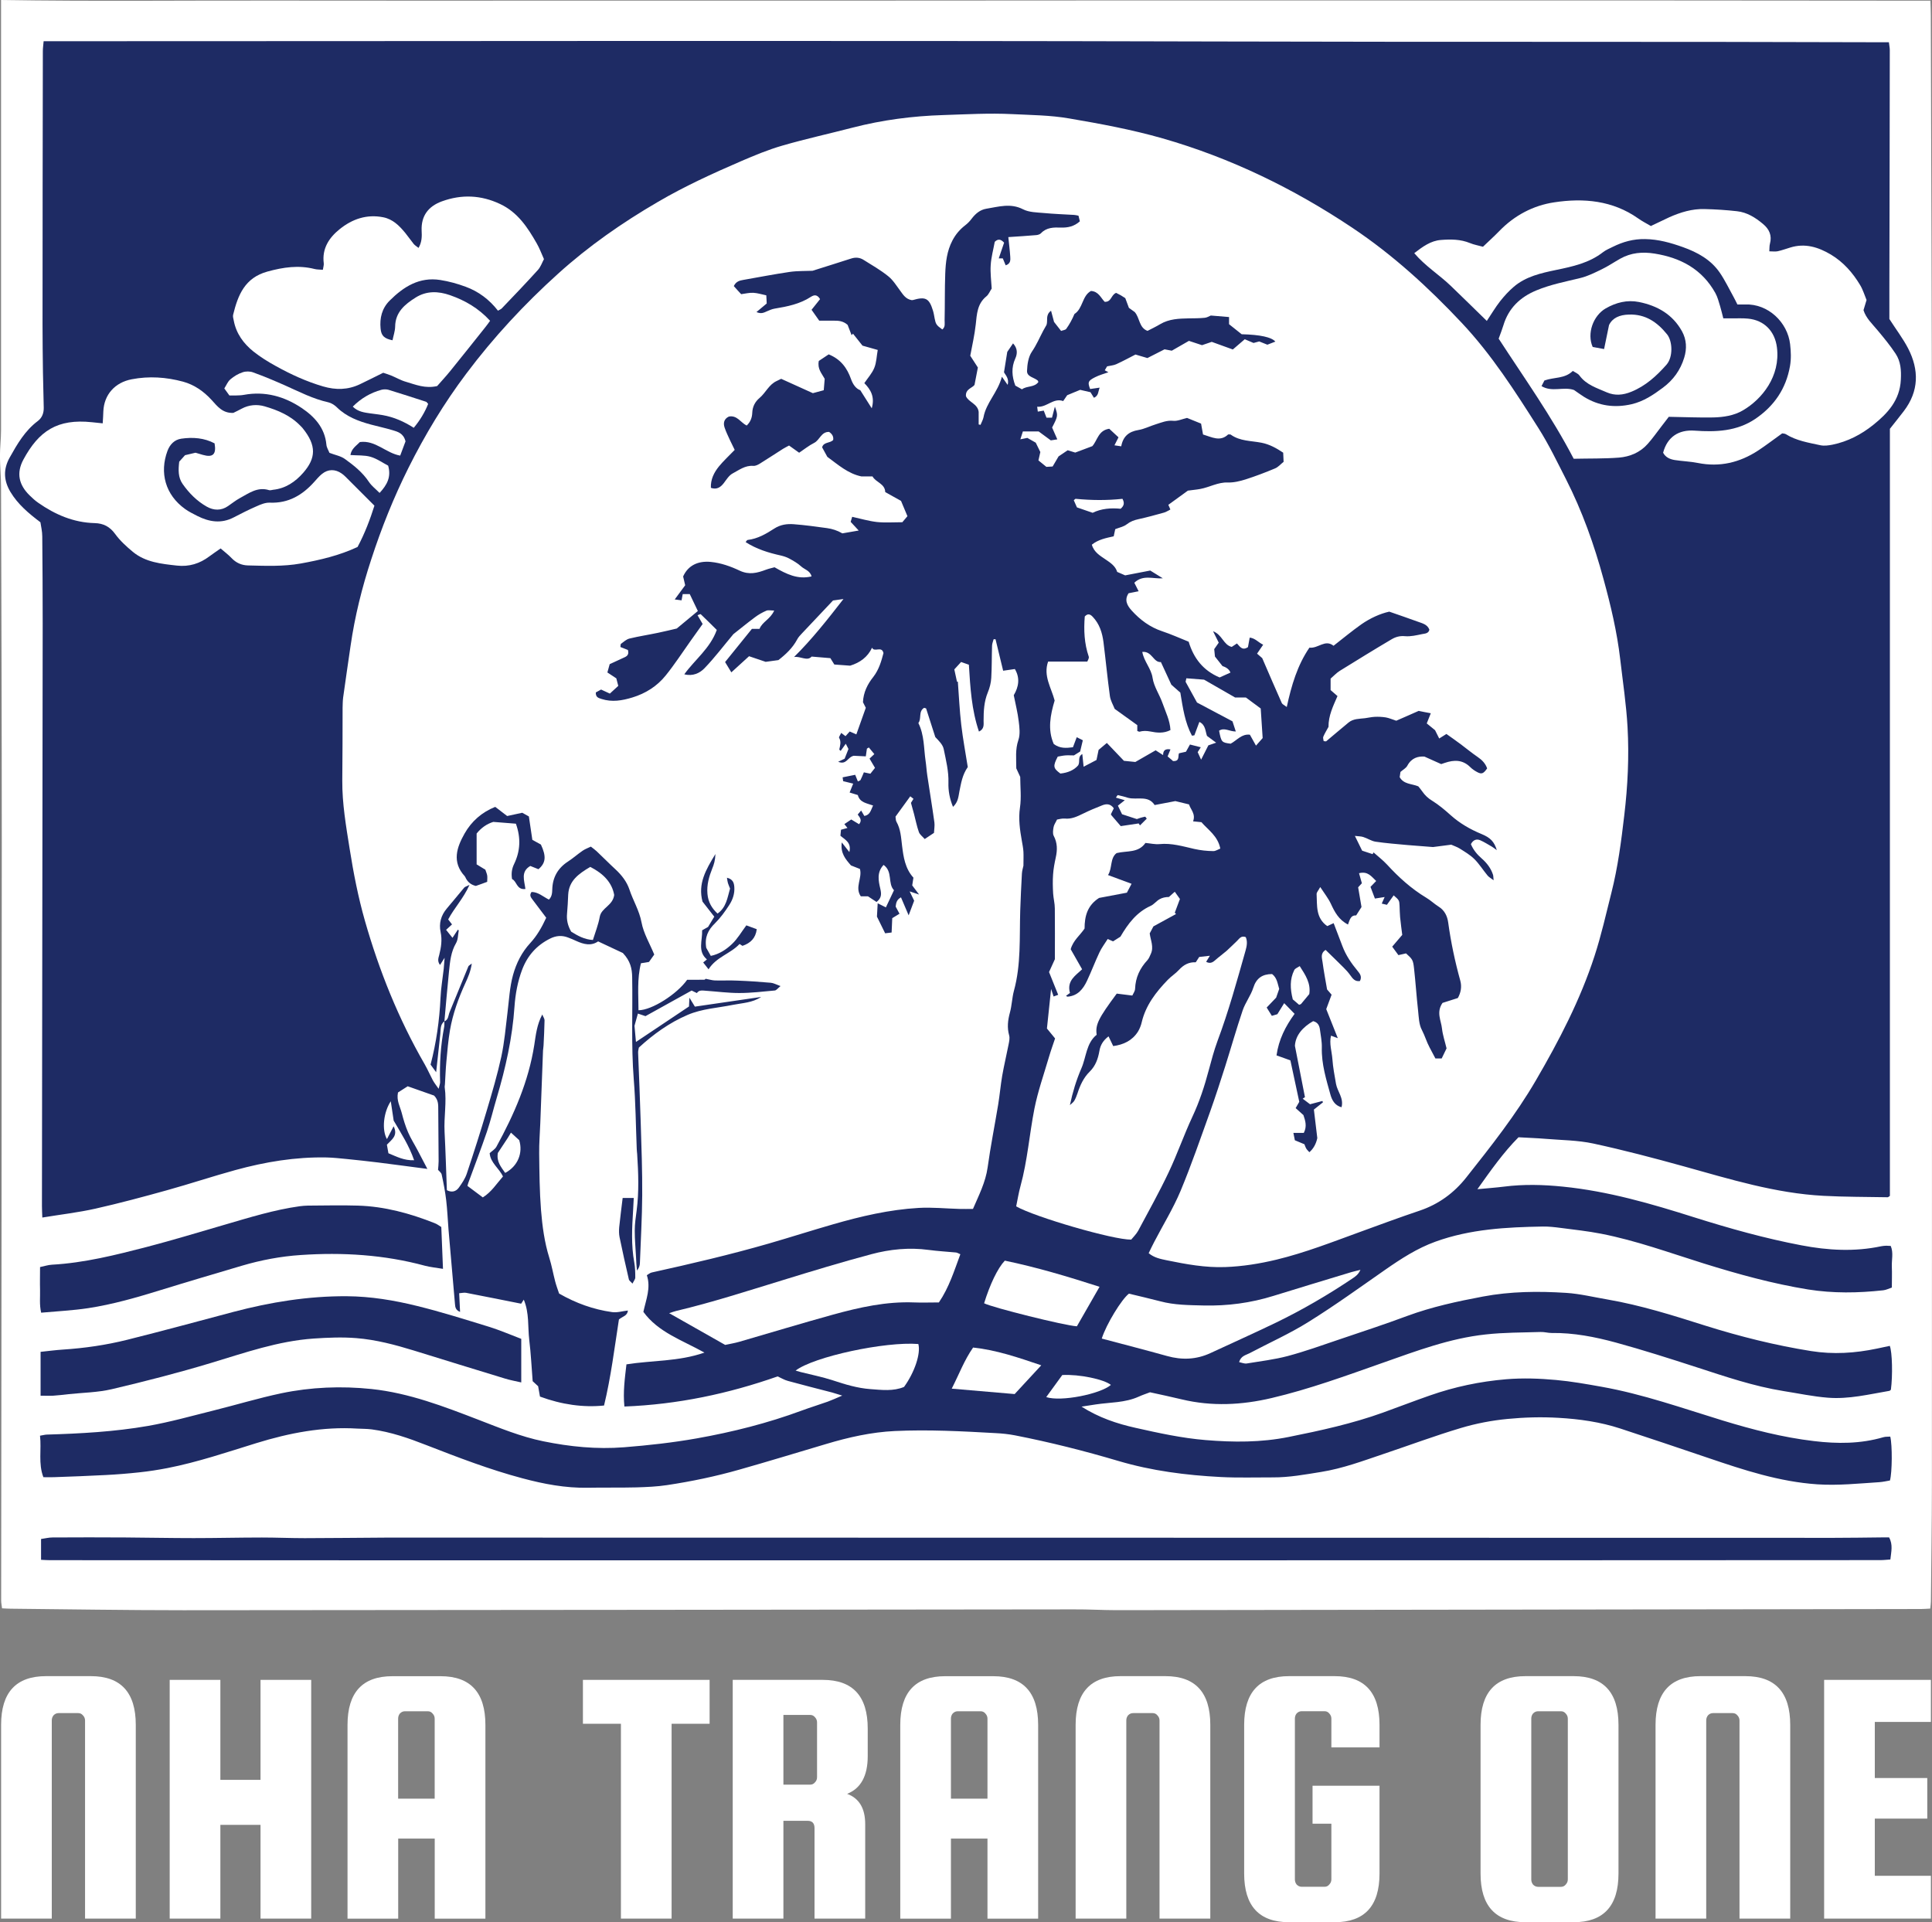 <?xml version="1.0" encoding="UTF-8"?><svg id="Layer_1" xmlns="http://www.w3.org/2000/svg" viewBox="0 0 367.53 365.67"><rect x="0" y="0" width="367.53" height="365.67" fill="#808080" stroke="none"/><defs><style>.cls-1{fill:#fff;}.cls-2{fill:#1e2b64;}</style></defs><path class="cls-1" d="M367.16,306c-.71,.03-1.22,.08-1.71,.08-8.15,.01-16.31,.03-24.46,.04-42.83,.05-85.68,.12-128.51,.18-2.71,0-5.43-.17-8.14-.15-56.49,.05-112.99,.14-169.48,.16-10.93,0-21.87-.18-32.8-.29-.51,0-1.02-.04-1.67-.07-.06-.54-.17-1.01-.17-1.49,.04-48.04,.11-96.07,.12-144.11,0-22.54-.08-45.08-.14-67.63,0-1.96-.19-3.92-.21-5.89,0-1.66,.21-3.33,.21-4.99V0C17.87,.29,35.31,.07,52.76,.11c17.47,.03,34.94,.01,52.42,.01h52.42c17.42,0,34.82-.01,52.23-.03h104.85c17.46,0,34.9,.03,52.55,.04,.03,1.08,.07,1.96,.07,2.84,.08,29.22,.21,58.43,.22,87.65,.03,63.97,0,127.92-.01,191.89,0,7.38-.12,14.76-.19,22.14,0,.37-.07,.75-.12,1.32l-.03,.03Z"/><path class="cls-2" d="M84.52,194.3c.82-.32,.75-1.14,1.01-1.77,1.2-2.9,2.38-5.8,3.57-8.7,.06-.14,.26-.23,.65-.54-.22,1.51-.72,2.63-1.23,3.74-1.31,2.87-2.38,5.82-2.92,8.93-.33,1.95-.5,3.94-.68,5.91-.14,1.47-.19,2.94-.28,4.4,0,.19-.07,.38-.04,.58,.4,2.81-.17,5.61-.03,8.41,.19,3.7,.3,7.42,.44,11.15,.94,.48,1.73,.26,2.27-.48,.59-.82,1.19-1.7,1.51-2.65,1.34-4.01,2.63-8.04,3.83-12.1,1.01-3.38,2-6.75,2.75-10.18,.59-2.74,.83-5.57,1.17-8.35,.3-2.41,.41-4.83,1.06-7.2,.64-2.28,1.67-4.31,3.26-6.04,1.29-1.4,2.2-2.99,3.05-4.83-.86-1.14-1.73-2.3-2.61-3.46-.32-.43-.64-.82-.18-1.44,1.26,0,2.17,.88,3.3,1.45,.57-.55,.62-1.25,.64-1.93,.06-2.29,1.05-4.05,2.99-5.31,.97-.63,1.84-1.41,2.79-2.06,.46-.32,1.01-.51,1.56-.78,.43,.34,.79,.59,1.11,.89,1.22,1.15,2.39,2.35,3.62,3.48,1.15,1.07,2.11,2.32,2.6,3.77,.69,2.11,1.89,4.01,2.31,6.28,.39,2.09,1.56,4.02,2.42,6.11-.3,.44-.64,.9-1,1.41-.48,.08-.97,.16-1.53,.25-.76,2.99-.47,5.98-.47,8.94,2.53,0,7.34-3.07,9.26-5.8,1.11,0,2.18,.01,3.26-.01,.15,0,.29-.23,.24-.18,.69,.12,1.23,.3,1.77,.32,1.42,.04,2.85-.04,4.27,.03,2.13,.08,4.26,.22,6.37,.41,.52,.04,1.04,.34,1.85,.63-.53,.43-.79,.81-1.08,.84-2.25,.2-4.51,.48-6.76,.48-2.12,0-4.24-.28-6.36-.43-.64-.04-1.31-.19-1.71,.44-.37-.18-.73-.36-1-.48-3,1.66-5.86,3.25-8.78,4.87-.42-.15-.89-.3-1.44-.49-.25,.91-.47,1.69-.65,2.33,.1,1.14,.19,2.13,.28,3.07,3.26-2.18,6.59-4.42,10.09-6.75,0-.26,.04-.75,.08-1.67,.46,.74,.69,1.14,1.04,1.7,4.15-.6,8.38-1.22,12.6-1.84-1.65,1.11-3.54,1.14-5.35,1.5-2.89,.59-5.89,.73-8.65,1.92-3.47,1.49-6.48,3.66-9.26,6.21-.06,.33-.15,.64-.14,.96,.17,4.49,.37,8.97,.5,13.47,.14,4.55,.31,9.11,.28,13.66-.03,4.29-.28,8.59-.44,12.88-.01,.49-.17,.97-.55,1.45-.04-.43-.1-.86-.12-1.29-.03-.45-.06-.89-.07-1.34-.08-1.66-.25-3.32-.24-4.98,0-1.28,.19-2.55,.36-3.81,.47-3.58,.33-7.16,.1-10.75-.03-.32-.07-.63-.08-.96-.18-4.42-.21-8.86-.57-13.26-.51-6.48-.18-12.96-.3-19.44-.03-1.61-.32-3.04-1.77-4.58-1.27-.59-2.94-1.39-4.71-2.21-1.33,.92-2.74,.56-4.15-.08-.53-.25-1.06-.47-1.6-.67-1.15-.44-2.28-.34-3.37,.21-2.54,1.26-4.29,3.21-5.31,5.86-.88,2.31-1.31,4.71-1.48,7.12-.4,5.91-1.69,11.65-3.37,17.3-.64,2.14-1.15,4.33-1.87,6.45-1.11,3.27-2.36,6.5-3.54,9.74-.07,.18-.1,.36-.17,.58,.98,.73,1.94,1.46,2.93,2.19,1.66-1.04,2.6-2.59,3.83-3.98-.72-1.56-2.39-2.59-2.53-4.44,.43-.4,1.02-.73,1.29-1.23,3.34-6.1,6.12-12.41,7.2-19.37,.29-1.88,.48-3.8,1.52-5.78,.19,.49,.43,.8,.43,1.1-.03,1.61-.11,3.2-.19,4.8-.01,.32-.08,.63-.1,.96-.18,4.61-.36,9.23-.52,13.84-.07,1.92-.24,3.84-.21,5.76,.04,3.59,.07,7.19,.35,10.77,.25,3.05,.65,6.1,1.58,9.07,.46,1.47,.72,2.98,1.11,4.47,.21,.8,.5,1.58,.75,2.32,3.21,1.84,6.52,3.03,10.08,3.53,.95,.14,1.98-.19,3-.3-.07,1.02-1.01,1.11-1.7,1.7-.84,5.4-1.52,10.97-2.83,16.37-3.97,.41-8.07-.18-12.19-1.7-.11-.66-.24-1.33-.35-1.97-.36-.33-.68-.62-1.04-.96-.21-2.62-.33-5.25-.65-7.86-.3-2.51,.03-5.1-1.04-7.65-.25,.38-.41,.63-.5,.77-3.52-.7-6.99-1.4-10.48-2.07-.36-.07-.75,.04-1.31,.08,.06,1.25,.11,2.4,.17,3.55-.83-.33-.93-.89-.97-1.51-.4-4.72-.83-9.45-1.23-14.17-.15-1.85-.22-3.72-.44-5.56-.19-1.65-.51-3.28-.86-4.9-.07-.33-.44-.59-.69-.88,.04-.52,.11-1.08,.11-1.65-.01-3.28-.06-6.54-.07-9.82,0-.9,.04-1.81-.79-2.66-1.47-.52-3.1-1.1-5.02-1.77-.5,.32-1.23,.78-1.85,1.18-.32,1.55,.41,2.7,.72,3.92,.32,1.24,.69,2.47,1.19,3.63,.5,1.18,1.2,2.26,1.8,3.4,.58,1.08,1.13,2.18,1.88,3.59-3.39-.44-6.36-.85-9.34-1.22-1.98-.25-3.97-.45-5.96-.66-1.29-.12-2.57-.27-3.86-.3-5.92-.12-11.69,.84-17.37,2.4-4.34,1.19-8.62,2.62-12.98,3.83-4.52,1.26-9.07,2.48-13.64,3.51-3.25,.73-6.59,1.11-10.1,1.69-.03-.84-.07-1.52-.07-2.21,.04-36.93,.1-73.86,.14-110.79,0-5.53-.03-11.04-.08-16.57,0-.95-.23-1.88-.35-2.69-2.29-1.73-4.28-3.42-5.68-5.73-1.33-2.21-1.41-4.35-.18-6.56,1.44-2.58,2.92-5.14,5.36-6.97,.84-.63,1.15-1.55,1.13-2.55-.03-2.25-.12-4.49-.15-6.74-.04-3.02-.08-6.04-.08-9.05,0-17.34,.03-34.68,.06-52.02,0-.62,.1-1.23,.15-1.89,74.61,0,149.02-.15,223.42,.05,42.49,.12,84.97,0,127.61,.15,.05,.51,.17,1,.17,1.48-.01,15.09-.05,30.18-.08,45.27v5.89c1.3,2.03,2.6,3.73,3.57,5.6,2.1,4.09,2.07,8.12-.82,11.92-.86,1.12-1.74,2.22-2.65,3.37V227.49c-.22,.14-.32,.27-.43,.26-4.06-.08-8.14-.05-12.2-.27-9.15-.48-17.83-3.18-26.58-5.61-5.71-1.58-11.43-3.09-17.22-4.34-2.94-.63-6.03-.64-9.04-.89-1.67-.14-3.35-.19-5.18-.3-2.9,2.92-5.28,6.31-7.82,9.88,1.85-.18,3.46-.29,5.05-.49,3.75-.48,7.48-.38,11.21,0,8.6,.86,16.82,3.25,24.99,5.84,6.7,2.11,13.46,4.01,20.37,5.32,5.06,.97,10.12,1.26,15.2,.18,.32-.07,.64-.08,.97-.1,.25,0,.51,.03,.84,.04,.55,1.3,.15,2.65,.21,3.96,.05,1.27,0,2.57,0,3.96-.58,.19-1.11,.47-1.66,.52-4.77,.52-9.49,.6-14.28-.16-6.77-1.1-13.34-2.92-19.86-4.95-6.46-2.02-12.83-4.35-19.49-5.65-2.52-.49-5.09-.77-7.64-1.1-1.15-.15-2.32-.29-3.47-.27-6.91,.12-13.79,.48-20.4,2.87-3.5,1.26-6.57,3.26-9.59,5.36-4.81,3.35-9.56,6.79-14.54,9.89-3.59,2.25-7.5,3.99-11.26,5.98-.71,.37-1.63,.49-1.98,1.69,.52,.11,1.01,.33,1.45,.26,2.6-.43,5.24-.74,7.78-1.41,3.29-.88,6.52-2.04,9.76-3.14,4.34-1.47,8.69-2.89,12.98-4.49,4.69-1.73,9.52-2.77,14.4-3.69,5.25-.99,10.55-1.04,15.85-.7,2.63,.17,5.22,.81,7.82,1.25,6.38,1.1,12.52,3.04,18.67,4.99,6.59,2.07,13.27,3.74,20.11,4.83,4.2,.67,8.36,.4,12.51-.47,.82-.17,1.63-.34,2.45-.52,.47,1.19,.57,5.67,.21,8.34-.1,.08-.19,.21-.3,.22-3.87,.66-7.74,1.62-11.69,1.3-2.82-.22-5.61-.82-8.42-1.26-5.69-.91-11.11-2.77-16.57-4.54-5.09-1.65-10.19-3.28-15.34-4.69-3.98-1.08-8.04-1.88-12.22-1.82-.7,0-1.41-.22-2.11-.19-3.48,.11-6.99,.08-10.45,.47-6.79,.73-13.14,3.13-19.53,5.38-6.99,2.46-13.96,5.02-21.2,6.72-5.65,1.33-11.35,1.62-17.07,.25-2-.48-4.02-.91-6.04-1.35-.73,.28-1.48,.52-2.17,.84-2.6,1.17-5.42,1.06-8.15,1.47-.82,.12-1.65,.26-2.71,.42,3.33,2.11,6.73,3.24,10.26,4.03,4.41,.99,8.83,1.96,13.34,2.33,5.29,.44,10.56,.47,15.81-.59,6.08-1.22,12.12-2.54,17.95-4.64,2.97-1.07,5.91-2.21,8.9-3.25,4.7-1.65,9.54-2.67,14.53-3.09,3.18-.26,6.33-.15,9.48,.14,2.89,.26,5.75,.77,8.61,1.28,7.9,1.4,15.45,4.09,23.1,6.43,5.67,1.73,11.4,3.21,17.33,3.91,4.48,.54,8.89,.54,13.25-.74,.42-.12,.87-.07,1.29-.11,.4,1.61,.37,6.8-.06,8.35-.64,.11-1.33,.27-2.02,.32-3.93,.25-7.81,.67-11.79,.41-7.26-.49-14.02-2.73-20.79-5.03-5.56-1.88-11.11-3.76-16.68-5.58-3.82-1.25-7.75-1.81-11.78-2.04-3.25-.19-6.48-.1-9.68,.21-3,.29-6.01,.86-8.9,1.73-4.93,1.47-9.77,3.28-14.66,4.92-3.91,1.32-7.78,2.77-11.89,3.43-3.05,.49-6.1,1.06-9.22,1.04-3.3-.01-6.61,.1-9.9-.07-6.58-.34-13.1-1.17-19.45-3.05-6.48-1.92-13.05-3.58-19.7-4.88-1.2-.23-2.43-.36-3.65-.42-6.4-.36-12.8-.7-19.2-.4-4.45,.21-8.8,1.19-13.07,2.47-5.5,1.63-10.97,3.31-16.49,4.87-4.52,1.29-9.12,2.25-13.78,2.95-1.91,.29-3.86,.37-5.79,.43-3.11,.08-6.21,.01-9.32,.07-4.23,.07-8.33-.71-12.4-1.8-6.25-1.66-12.26-3.98-18.26-6.31-3.37-1.32-6.77-2.51-10.38-2.99-.9-.12-1.81-.1-2.71-.15-6.61-.41-12.96,.82-19.25,2.76-5.6,1.73-11.15,3.62-16.92,4.75-1.77,.34-3.55,.62-5.35,.81-2.11,.23-4.24,.4-6.36,.51-3.29,.18-6.58,.29-9.87,.41-.64,.03-1.29,0-2.02,0-1-2.61-.33-5.24-.64-7.89,.53-.08,.88-.19,1.26-.21,6.45-.19,12.92-.54,19.29-1.65,4.17-.73,8.28-1.89,12.41-2.92,4.31-1.07,8.58-2.37,12.94-3.29,5.65-1.18,11.4-1.41,17.17-.81,7.15,.76,13.77,3.32,20.39,5.87,4.02,1.55,8.02,3.2,12.27,4.07,5.09,1.04,10.17,1.55,15.38,1.14,4.64-.37,9.26-.88,13.83-1.69,6.8-1.21,13.49-2.89,19.99-5.3,1.63-.6,3.3-1.11,4.93-1.69,.77-.28,1.52-.63,2.75-1.15-.94-.29-1.44-.45-1.93-.59-2.81-.73-5.61-1.43-8.4-2.2-.68-.18-1.29-.56-1.96-.86-9.36,3.29-19,5.34-29.15,5.73-.28-2.78,.08-5.36,.39-8.02,4.86-.78,9.87-.51,14.84-2.24-4.3-2.39-8.82-3.88-11.62-7.75,.51-2.37,1.46-4.54,.66-6.97,.3-.16,.59-.45,.94-.52,7.48-1.65,14.93-3.39,22.28-5.51,4.08-1.18,8.13-2.48,12.2-3.65,5.34-1.54,10.73-2.8,16.28-3.12,2.57-.15,5.15,.12,7.73,.19,.83,.03,1.66,0,2.61,0,1.11-2.58,2.39-5.05,2.79-7.9,.55-3.99,1.34-7.94,2-11.92,.3-1.82,.46-3.69,.77-5.51,.35-2,.83-3.98,1.22-5.98,.11-.56,.25-1.19,.1-1.71-.41-1.48-.25-2.88,.15-4.34,.37-1.34,.4-2.79,.76-4.13,1.38-5.02,1.04-10.15,1.2-15.26,.08-2.35,.19-4.71,.32-7.05,.03-.56,.22-1.12,.29-1.49,0-1.01,.04-1.84,0-2.65-.04-.69-.18-1.37-.3-2.06-.37-2.1-.68-4.16-.36-6.34,.29-1.95,.05-3.97,.05-5.84-.3-.64-.54-1.18-.75-1.63,0-1.85-.22-3.59,.4-5.39,.37-1.08,.21-2.4,.06-3.58-.19-1.63-.61-3.25-.94-4.94,.95-1.6,1.22-3.28,.21-4.98-.82,.11-1.49,.21-2.23,.32-.51-2.08-.98-4.05-1.45-5.99h-.36c-.11,.43-.29,.82-.3,1.24-.07,2.03-.03,4.07-.15,6.1-.05,.95-.3,1.92-.66,2.78-.72,1.76-.8,3.55-.8,5.39,0,.7,.17,1.55-.88,2.06-1.41-4.14-1.65-8.35-1.92-12.72-.43-.15-.87-.3-1.48-.52-.42,.47-.8,.88-1.29,1.41,.17,.78,.35,1.58,.51,2.36,.05,0,.11-.03,.16-.04,.21,2.74,.33,5.5,.65,8.23,.32,2.72,.83,5.42,1.24,8.03-1.04,1.48-1.27,3.06-1.59,4.62-.19,.97-.22,2.02-1.22,2.95-.65-1.58-.91-3.07-.87-4.58,.07-2.2-.47-4.31-.9-6.42-.17-.85-.95-1.59-1.6-2.28-.58-1.81-1.15-3.62-1.74-5.42-.03-.07-.22-.08-.39-.14-1.13,.7-.43,2.04-1.09,2.89,1.15,2.32,1.02,4.79,1.37,7.18,.14,.93,.19,1.88,.33,2.81,.44,2.98,.94,5.94,1.35,8.92,.08,.62-.04,1.26-.08,1.99-.55,.37-1.06,.71-1.76,1.17-.42-.48-.94-.84-1.11-1.32-.4-1.12-.62-2.3-.93-3.46-.18-.67-.37-1.34-.58-2.1,.11-.16,.28-.44,.48-.77-.19-.15-.39-.3-.61-.48-.95,1.32-1.88,2.58-2.81,3.87,.06,.33,.03,.69,.17,.95,.82,1.44,.88,2.99,1.08,4.6,.26,2.09,.57,4.32,2.16,6.06-.08,.51-.16,1-.23,1.47,.37,.49,.72,.95,1.31,1.74-.72-.25-1.09-.37-1.8-.6,.39,.78,.61,1.26,.86,1.77-.33,.86-.65,1.73-1.05,2.78-.5-1.17-.97-2.25-1.46-3.42-.83,.45-.93,1.07-1.01,1.76,.22,.41,.46,.85,.73,1.36-.47,.29-.88,.53-1.38,.84-.04,.89-.08,1.78-.12,2.73-.37,.04-.73,.1-1.23,.15-.5-1.01-1.01-2.04-1.56-3.17,.04-.73,.08-1.54,.14-2.54,.62,.32,1,.51,1.56,.78,.51-1.08,1-2.1,1.54-3.26-1.24-1.3-.18-3.53-1.98-4.82-1.33,1.43-.97,3.03-.62,4.54,.22,.96,.28,1.74-.72,2.51-.48-.33-1-.66-1.62-1.07h-1.37c-1.2-1.72,.33-3.51-.17-5.21-.62-.25-1.16-.45-1.7-.67-1.02-1.17-2.04-2.32-1.75-4.38,.57,.73,.91,1.17,1.44,1.84,.44-1.84-.83-2.35-1.7-3.11,.04-.38,.07-.75,.11-1.14,.44-.12,.8-.22,1.23-.34-.17-.19-.3-.37-.59-.73,.44-.3,.87-.59,1.31-.88,.59,.36,1.05,.64,1.49,.9,.62-.75,.17-1.25-.26-1.84,.19-.23,.4-.47,.65-.77,.26,.45,.41,.71,.61,1.04,1.11-.19,1.24-1.11,1.66-1.99-1.2-.44-2.53-.55-2.9-1.99-.47-.15-.95-.29-1.56-.48,.22-.58,.43-1.06,.68-1.69-.72-.18-1.31-.33-1.91-.47-.03-.25-.06-.42-.1-.73,.79-.15,1.55-.3,2.39-.48,.17,.43,.33,.81,.51,1.26,.21-.11,.43-.15,.5-.27,.24-.45,.41-.93,.64-1.46,.43,.08,.79,.17,1.24,.26,.28-.34,.58-.74,.88-1.11-.37-.63-.69-1.18-1.04-1.76,.3-.29,.58-.55,.91-.86-.35-.43-.69-.85-1.04-1.26-.12,.07-.25,.15-.37,.22-.07,.45-.12,.91-.21,1.47-.9-.04-1.77-.08-2.29-.11-1.2,.25-1.35,1.8-2.97,1.14,.57-.26,.86-.4,1.23-.58,.22-.58,.47-1.19,.73-1.85-.12-.26-.28-.54-.51-1-.37,.52-.66,.93-.97,1.36-.11-.11-.28-.22-.26-.27,.15-.74,.4-1.47-.04-2.22-.08-.15,.22-.52,.4-.93,.35,.26,.6,.44,.82,.62,.25-.27,.5-.55,.8-.89,.43,.19,.82,.36,1.26,.55,.57-1.58,1.12-3.15,1.8-5.06-.07-.12-.32-.63-.54-1.06,.08-1.88,.87-3.43,1.95-4.79,1.1-1.41,1.55-3.03,1.95-4.55-.31-1.45-1.74-.07-2.17-1.03-.84,1.8-2.31,2.85-4.17,3.42-.95-.07-1.91-.14-3.01-.22-.24-.38-.53-.85-.75-1.21-1.18-.1-2.23-.19-3.57-.3-.83,.95-2.1-.11-3.34,.08,3.4-3.36,6.3-7.05,9.4-11.03-.76,.1-1.22,.17-1.99,.28-1.87,1.97-3.88,4.1-5.89,6.24-.35,.37-.72,.75-.95,1.21-.84,1.56-2.09,2.76-3.55,3.89-.73,.1-1.55,.21-2.42,.33-.97-.33-1.99-.67-3.16-1.07-1.08,.99-2.2,2-3.37,3.07-.41-.67-.76-1.25-1.19-1.96,1.67-2.07,3.43-4.24,5.1-6.31h1.45c.5-1.33,2.1-1.87,2.79-3.49-.66,0-1.15-.12-1.49,.03-.76,.33-1.51,.75-2.17,1.25-1.44,1.07-2.82,2.21-4.1,3.21-1.88,2.24-3.57,4.49-5.51,6.5-.88,.91-2.2,1.56-3.83,1.14,2.03-2.81,4.92-4.93,6.18-8.44-.98-.97-2-1.99-3.05-2.99-.06-.06-.33,.1-.61,.19,.3,.54,.58,1.01,.97,1.67-.76,1.07-1.53,2.15-2.31,3.24-1.56,2.19-3.03,4.47-4.73,6.57-1.63,2.02-3.8,3.4-6.33,4.17-1.93,.59-3.87,.93-5.87,.28-.6-.19-1.12-.33-1.08-1.24,.32-.18,.69-.38,1-.55,.58,.26,1.08,.49,1.67,.77,.58-.53,1.09-1,1.6-1.47-.14-.54-.25-.96-.37-1.43-.54-.36-1.06-.7-1.7-1.12,.15-.55,.3-1.08,.44-1.58,1.02-.48,1.95-.91,2.88-1.33,.54-.25,.8-.62,.58-1.37-.42-.17-.91-.36-1.42-.56,.04-.27,0-.55,.12-.62,.51-.37,1.02-.85,1.6-.99,1.8-.44,3.63-.71,5.46-1.1,1.31-.27,2.63-.6,3.54-.81,1.55-1.29,2.76-2.31,4.01-3.33-.53-1.11-1.01-2.13-1.54-3.22h-1.34c-.07,.36-.12,.7-.22,1.19-.37-.04-.75-.1-1.3-.17,.75-1,1.33-1.81,1.99-2.7-.12-.52-.26-1.14-.39-1.67,.93-2.09,2.82-3,5.24-2.77,1.96,.19,3.8,.85,5.51,1.66,1.81,.85,3.34,.45,4.99-.17,.58-.22,1.2-.34,1.65-.47,2.28,1.3,4.4,2.37,7.04,1.74-.26-1.11-1.36-1.32-2-1.92-.65-.6-1.47-1.06-2.24-1.48-.5-.27-1.06-.45-1.62-.58-2.34-.52-4.6-1.21-6.68-2.55,.14-.16,.25-.4,.39-.41,1.91-.22,3.52-1.17,5.07-2.17,1.16-.75,2.42-.92,3.7-.82,2.11,.16,4.22,.45,6.32,.74,.99,.14,1.96,.44,2.92,1,.93-.16,1.84-.32,3.11-.54-.68-.73-1.08-1.15-1.53-1.65,.08-.26,.17-.56,.29-.96,1.62,.36,3.14,.81,4.7,.99,1.52,.16,3.08,.04,4.84,.04,.22-.27,.58-.7,.97-1.15-.44-1.04-.86-2.04-1.22-2.91-1.11-.62-2.05-1.15-3-1.67-.06-1.63-1.8-1.84-2.42-2.98h-2.1c-2.56-.53-4.4-2.19-6.5-3.73-.28-.49-.64-1.17-.99-1.81,.3-1.06,1.46-.73,2.1-1.39,.11-.63-.17-1.14-.77-1.54-1.51-.05-1.77,1.55-2.85,2.09-1.01,.51-1.89,1.23-2.85,1.87-.7-.51-1.27-.92-1.92-1.37-.39,.21-.77,.4-1.15,.63-1.46,.93-2.92,1.89-4.4,2.81-.37,.23-.86,.47-1.26,.43-1.55-.12-2.71,.8-3.94,1.45-.68,.37-1.15,1.15-1.65,1.81-.65,.85-1.38,1.3-2.47,.92-.07-1.61,.6-2.92,1.52-4.06,.87-1.07,1.92-2.02,3.01-3.16-.29-.58-.59-1.19-.88-1.81-.37-.81-.77-1.62-1.05-2.46-.29-.88-.07-1.65,.82-2.07,1.58-.3,2.23,1.14,3.39,1.71,.73-.69,1.02-1.5,1.06-2.41,.04-1.15,.51-2.11,1.4-2.85,1.17-.99,1.77-2.55,3.26-3.22,.24-.11,.46-.22,.84-.41,1.96,.89,3.99,1.81,6.03,2.73,.69-.19,1.3-.36,2.07-.56,.07-.77,.12-1.51,.18-2.17-.58-1.06-1.42-1.88-1.12-3.4,.54-.36,1.26-.84,1.88-1.25,2.31,.93,3.51,2.62,4.24,4.68,.36,1.02,.93,1.84,1.77,2.14,.75,1.18,1.38,2.18,2.18,3.44,.62-2.17-.18-3.54-1.41-4.79,.68-1,1.48-1.88,1.89-2.89,.42-1.02,.44-2.19,.66-3.42-1.11-.32-2.03-.58-2.9-.82-.62-.78-1.22-1.52-1.81-2.28-.08,.1-.17,.19-.26,.29-.28-.71-.55-1.41-.76-1.96-.88-.78-1.8-.81-2.71-.8h-2.69c-.54-.77-1.01-1.43-1.46-2.07,.59-.74,1.12-1.41,1.62-2.03-.57-.95-1.17-.8-1.75-.43-2.1,1.37-4.48,1.84-6.9,2.24-.48,.08-.97,.29-1.42,.49-.57,.25-1.11,.58-2.03,.16,.7-.6,1.27-1.07,1.95-1.63-.03-.38-.05-.86-.08-1.55-.86-.18-1.66-.44-2.46-.48-.75-.04-1.52,.15-2.32,.26-.53-.56-.98-1.07-1.4-1.54,.44-.92,1.15-1.06,1.84-1.18,2.92-.51,5.83-1.08,8.76-1.51,1.51-.22,3.06-.16,4.37-.22,2.54-.81,4.93-1.54,7.32-2.32,.87-.29,1.67-.22,2.42,.26,1.58,.99,3.21,1.92,4.66,3.09,.93,.74,1.58,1.82,2.31,2.8,.54,.73,1,1.51,2.09,1.74,.03,0,.16,.03,.28,0,2.43-.7,3.11-.36,3.84,2.02,.15,.48,.22,1,.32,1.5,.21,1.07,.33,1.26,1.45,2.07,.62-.47,.43-1.19,.44-1.78,.07-2.95,.01-5.9,.12-8.83,.08-2.17,.32-4.32,1.37-6.32,.62-1.18,1.42-2.11,2.46-2.91,.44-.34,.86-.77,1.19-1.22,.73-.96,1.6-1.71,2.81-1.91,2.32-.37,4.59-1.11,6.97,.11,1.15,.59,2.63,.59,3.97,.71,1.91,.18,3.83,.25,5.74,.36,.25,.01,.5,.08,.84,.15,.08,.36,.17,.7,.26,1.07-1.08,.97-2.27,1.23-3.62,1.19-1.35-.05-2.72-.04-3.77,1.07-.19,.21-.58,.33-.88,.36-1.7,.15-3.41,.25-5.34,.38,.12,1.21,.29,2.47,.37,3.74,.04,.63,.08,1.32-.87,1.63-.18-.44-.36-.86-.55-1.32h-.77c.35-1.03,.69-2.02,1.02-2.99-.61-.66-1.15-.78-1.78-.16-.26,1.45-.68,2.94-.77,4.43-.1,1.5,.11,3,.19,4.46-.36,.53-.58,1.14-1.01,1.48-1.76,1.43-1.81,3.4-2.03,5.39-.22,1.96-.66,3.9-1.04,5.91,.48,.74,1,1.54,1.45,2.24-.22,1.15-.41,2.15-.64,3.31-.46,.62-1.74,.78-1.63,2.14,.47,1.14,2.24,1.44,2.42,2.99v2.39c.11,.03,.24,.05,.35,.08,.19-.48,.47-.95,.57-1.44,.5-2.78,2.72-4.73,3.5-7.72,.48,.69,.75,1.07,1.09,1.55,.35-1.21-.46-1.92-.69-2.4,.22-1.34,.39-2.39,.62-3.87,.17-.25,.59-.88,1.1-1.62,.89,.95,.84,1.98,.43,2.87-.79,1.74-.65,3.42,0,5.16,.4,.22,.79,.44,1.27,.71,.91-.7,2.35-.32,3.12-1.39-.07-.16-.08-.25-.11-.27-.69-.62-2.09-.71-2.05-1.84,.04-1.23,.25-2.66,.91-3.64,.89-1.29,1.47-2.68,2.18-4.02,.21-.4,.44-.78,.62-1.1,.29-.86-.26-1.88,.86-2.69,.19,.74,.35,1.32,.57,2.13,.33,.43,.8,1.03,1.34,1.71,.35-.14,.82-.16,.99-.41,.62-.86,1.13-1.81,1.55-2.81,1.63-1.04,1.44-3.46,3.14-4.38,1.46,.08,1.88,1.33,2.61,2.06,1.3,.08,1.2-1.33,2.18-1.7,.25,.12,.58,.29,.9,.47,.28,.16,.54,.34,.84,.53,.22,.58,.44,1.18,.69,1.85,.36,.26,.77,.56,1.11,.8,.99,1.14,.8,2.98,2.43,3.58,.84-.44,1.66-.82,2.42-1.28,1.69-1,3.55-1.06,5.43-1.1,1.01-.01,2.03-.01,3.04-.11,.43-.04,.84-.3,1.15-.43,1.2,.1,2.28,.19,3.47,.29v1.36c.77,.6,1.6,1.28,2.4,1.91,3.55,.09,5.68,.56,6.41,1.4-.55,.22-1.06,.41-1.52,.59-.57-.23-1.05-.43-1.55-.62-.35,.1-.7,.19-1.08,.29-.55-.23-1.08-.47-1.67-.71-.77,.66-1.52,1.3-2.27,1.95-1.42-.51-2.68-.97-4.01-1.45-.58,.21-1.24,.43-1.85,.63-.93-.3-1.77-.59-2.49-.82-1.22,.7-2.27,1.29-3.26,1.87-.57-.11-1.07-.19-1.38-.26-1.24,.63-2.32,1.17-3.26,1.66-.84-.25-1.45-.43-2.27-.67-1.13,.58-2.36,1.25-3.65,1.84-.5,.23-1.09,.26-1.75,.41-.11,.21-.26,.47-.44,.75,.29,.15,.51,.27,.69,.37-.84,.3-1.74,.54-2.54,.95-1.37,.7-1.42,.95-.94,2.24,.51-.08,1.05-.15,1.82-.26-.32,.75-.17,1.52-1.09,1.93-.22-.36-.44-.71-.66-1.06-.62-.15-1.26-.29-1.96-.45-.76,.32-1.59,.64-2.47,1.02-.22,.33-.47,.69-.76,1.11-1.89-.66-3.11,1.25-4.95,1.08,.05,.38,.08,.62,.12,.93,.4-.07,.71-.11,1.13-.19,.17,.41,.33,.86,.52,1.34h1.05c.18-.66,.35-1.3,.55-2.1,.61,1.73,.61,1.76-.53,3.98,.33,.75,.64,1.43,.99,2.25-.59,.1-1.01,.15-1.24,.19-.94-.7-1.74-1.28-2.31-1.7h-3c-.11,.34-.25,.78-.48,1.5,.61-.12,.94-.19,1.33-.27,.46,.26,.99,.56,1.6,.91,.28,.56,.58,1.19,.87,1.78-.12,.55-.24,1.03-.36,1.59,.51,.41,.99,.81,1.51,1.23,.39-.03,.76-.04,1.19-.07,.37-.63,.72-1.22,1.13-1.92,.51-.34,1.09-.73,1.73-1.17,.48,.15,.95,.3,1.44,.44,1.09-.41,2.17-.82,3.25-1.22,.99-1.11,1.12-3,3.22-3.31,.5,.47,1.09,1.02,1.76,1.63-.25,.49-.47,.93-.77,1.52,.46,.07,.83,.12,1.29,.19,.35-1.91,1.45-2.8,3.26-3.1,1.12-.18,2.18-.74,3.29-1.08,1.09-.34,2.13-.8,3.36-.67,.79,.08,1.63-.32,2.61-.55,.82,.33,1.75,.71,2.67,1.08,.14,.75,.25,1.37,.37,2.07,1.66,.49,3.26,1.45,4.78-.01,.25,.01,.41-.03,.5,.04,1.75,1.26,3.87,1.15,5.85,1.54,1.53,.3,2.85,1.04,4.12,1.89,.03,.6,.05,1.1,.08,1.74-.53,.41-1,.99-1.62,1.25-1.84,.77-3.7,1.48-5.6,2.09-1.09,.34-2.27,.63-3.39,.59-1.89-.07-3.48,.91-5.24,1.23-.72,.14-1.46,.19-2.36,.32-1.13,.82-2.45,1.77-3.72,2.7,.18,.41,.26,.6,.39,.89-.43,.21-.8,.48-1.22,.59-1.6,.45-3.22,.89-4.85,1.25-.84,.18-1.56,.45-2.25,.99-.58,.45-1.4,.6-2.17,.91-.11,.49-.21,.97-.29,1.36-1.48,.33-2.92,.6-4.16,1.59,.4,1.44,1.59,2.11,2.58,2.79,1,.67,1.91,1.29,2.24,2.39,.66,.29,1.19,.52,1.52,.66,1.7-.33,3.21-.62,4.77-.92,.8,.49,1.59,.99,2.39,1.48-1.88,.14-3.75-.75-5.42,.84,.26,.52,.51,1,.82,1.62-.68,.14-1.27,.26-1.91,.38-.86,1.29-.26,2.35,.58,3.28,1.6,1.77,3.47,3.17,5.81,3.95,1.69,.56,3.32,1.3,5.04,1.99,.95,3.16,2.78,5.5,5.89,6.8,.69-.32,1.38-.63,2.06-.93-.23-.58-.73-.99-1.51-1.23-.46-.59-.94-1.19-1.44-1.82-.04-.43-.08-.86-.14-1.41,.25-.37,.54-.77,.86-1.23-.3-.62-.61-1.22-1.08-2.17,1.77,.66,1.95,2.59,3.55,2.98,.26-.18,.58-.38,.99-.66,.51,.48,.95,1.47,2.1,.7,.1-.49,.21-1.1,.33-1.81,1.04,.1,1.63,.91,2.56,1.35-.4,.59-.76,1.1-1.16,1.7,.48,.41,.9,.77,.98,.85,1.34,3.1,2.51,5.83,3.73,8.56,.11,.23,.46,.37,.94,.74,.9-4.14,2.02-7.94,4.31-11.29,1.7,.19,2.96-1.65,4.59-.36,1.8-1.4,3.5-2.81,5.29-4.08,1.69-1.17,3.57-2.03,5.31-2.41,1.99,.7,3.75,1.29,5.49,1.93,.83,.3,1.77,.51,2.14,1.5-.15,.74-.86,.74-1.37,.84-1.06,.22-2.18,.49-3.25,.4-1-.1-1.81,.14-2.57,.59-3.32,1.96-6.59,3.98-9.87,6.01-.64,.4-1.16,.99-1.73,1.47v2.18c.48,.41,.9,.79,1.31,1.14-.83,1.91-1.73,3.72-1.71,5.86-.3,.56-.7,1.19-.99,1.87-.1,.23,.04,.56,.07,.84,.25,.01,.41,.08,.48,.03,1.42-1.18,2.83-2.4,4.26-3.57,.9-.74,2.05-.69,3.12-.82,.62-.08,1.24-.23,1.87-.26,.69-.03,1.4,0,2.09,.11,.62,.11,1.22,.38,1.99,.63,1.34-.59,2.75-1.19,4.26-1.87,.61,.12,1.35,.28,2.31,.45-.26,.67-.48,1.22-.77,1.93,.5,.4,1.02,.84,1.58,1.29,.23,.48,.48,.97,.79,1.58,.47-.3,.82-.52,1.37-.86,.87,.62,1.81,1.26,2.72,1.95,1.08,.8,2.11,1.67,3.23,2.43,.83,.56,1.48,1.24,1.8,2.17-.68,.97-1.02,1.14-1.8,.75-.51-.26-1.01-.59-1.42-1-1.44-1.43-3.08-1.4-4.84-.8-.18,.07-.36,.12-.68,.23-.91-.41-1.89-.85-3.19-1.43-1.19-.08-2.45,.23-3.25,1.73-.25,.47-.83,.77-1.31,1.19-.04,.3-.1,.67-.15,1,.79,1.37,2.25,1.22,3.54,1.74,.21,.26,.5,.59,.75,.96,.51,.74,1.12,1.32,1.92,1.8,1.24,.77,2.39,1.74,3.48,2.72,1.74,1.56,3.72,2.7,5.87,3.59,1.7,.7,2.42,1.44,2.92,3.07-.44-.32-.7-.52-.98-.69-.72-.41-1.42-.86-2.17-1.19-.75-.32-1.37-.04-1.78,.74,.46,1.11,1.2,1.98,2.07,2.74,.97,.85,1.74,1.85,2.14,3.09,.07,.23,.05,.48,.11,1.04-.53-.41-.91-.6-1.15-.9-.86-1.04-1.58-2.21-2.52-3.14-.8-.79-1.82-1.39-2.79-2-.48-.3-1.05-.48-1.6-.73-1.23,.17-2.5,.33-3.47,.45-1.81-.14-3.35-.25-4.86-.38-2.02-.19-4.05-.34-6.07-.64-.8-.12-1.55-.65-2.34-.89-.44-.15-.94-.12-1.59-.21,.5,.99,.87,1.76,1.38,2.81,.5,.16,1.24,.41,1.99,.66,.06-.11,.11-.22,.18-.33,.86,.77,1.78,1.47,2.56,2.31,2.21,2.41,4.62,4.6,7.45,6.3,.83,.49,1.53,1.17,2.35,1.69,1.15,.71,1.67,1.8,1.84,3.03,.51,3.73,1.29,7.42,2.3,11.06,.32,1.17,.11,2.28-.46,3.31-1.07,.34-2.09,.67-2.92,.93-1.23,1.78-.26,3.35-.1,4.88,.14,1.26,.57,2.5,.87,3.77-.3,.65-.61,1.26-.93,1.92h-1.19c-.35-.66-.72-1.39-1.11-2.1-.57-1.06-.89-2.22-1.46-3.31-.58-1.07-.59-2.46-.73-3.72-.3-2.68-.47-5.36-.77-8.03-.18-1.62-.32-1.74-1.52-2.83-.39,.08-.82,.19-1.45,.33-.35-.47-.73-1.02-1.18-1.61,.65-.75,1.18-1.39,1.91-2.24-.12-1-.3-2.19-.41-3.39-.07-.7-.06-1.41-.1-2.11-.05-1.08-.08-1.11-1.12-2.02-.43,.59-.86,1.19-1.29,1.8-.39-.1-.62-.15-.98-.23,.19-.45,.36-.81,.55-1.25-.68,.11-1.27,.21-1.85,.29-.32-.82-.58-1.51-.84-2.22,.33-.34,.66-.69,1.08-1.12-.91-.86-1.58-1.91-3.26-1.48,.19,.69,.36,1.27,.54,1.91-.24,.26-.53,.58-.71,.77,.24,1.39,.44,2.62,.64,3.75-.39,.59-.68,1.07-1.02,1.6-1.08-.08-1.24,.93-1.55,1.73-1.75-.89-2.53-2.37-3.26-3.95-.47-1.01-1.2-1.92-2.02-3.18-.35,.66-.71,1.01-.69,1.34,.12,2.17-.21,4.51,2.02,6.09,.36-.16,.75-.34,1.22-.56,.57,1.49,1.12,2.92,1.66,4.35,.66,1.76,1.7,3.29,2.9,4.73,.47,.56,.86,1.12,.44,1.93-.95,.15-1.38-.47-1.84-1.11-.37-.52-.8-1-1.26-1.45-1.12-1.12-2.28-2.24-3.43-3.36-1.05,.67-.68,1.56-.58,2.33,.23,1.72,.55,3.4,.86,5.19,.24,.27,.53,.62,.86,1-.3,.82-.62,1.66-1.02,2.74,.66,1.69,1.4,3.51,2.2,5.53-.46-.16-.83-.3-1.29-.48-.37,1.5,.15,2.98,.26,4.45,.11,1.59,.42,3.17,.69,4.73,.26,1.45,1.51,2.69,1.05,4.44-1.31-.34-1.82-1.4-2.09-2.32-.82-2.96-1.74-5.9-1.66-9.04,.03-1.14-.21-2.29-.36-3.43-.1-.74-.39-1.36-1.29-1.59-1.96,1.12-3.35,2.68-3.47,4.69,.68,3.5,1.3,6.64,1.91,9.77-.14,.1-.29,.19-.43,.29,.46,.34,.91,.69,1.4,1.06,.8-.21,1.58-.41,2.35-.62,.04,.08,.07,.16,.11,.25-.58,.47-1.16,.93-1.73,1.38,.22,1.85,.41,3.49,.65,5.43-.24,1.12-.74,2.02-1.51,2.68-.19-.22-.43-.43-.58-.67-.16-.26-.25-.58-.36-.84-.61-.25-1.13-.47-1.82-.76-.08-.38-.17-.84-.28-1.4h1.98c.65-1.26,.28-2.35-.07-3.39-.51-.47-.98-.88-1.48-1.33,.28-.48,.5-.86,.69-1.19-.57-2.65-1.13-5.27-1.69-7.89-.93-.33-1.81-.64-2.64-.95,.43-3.02,1.69-5.5,3.44-7.9-.71-.71-1.24-1.28-1.98-2.03-.51,.82-.87,1.4-1.3,2.1-.24,.07-.58,.18-1.05,.31-.33-.52-.62-1-.98-1.58,.62-.65,1.19-1.25,1.8-1.88,.18-.51,.36-1.04,.58-1.66-.3-.97-.39-2.1-1.35-2.83-1.84,.01-2.99,.77-3.57,2.59-.48,1.51-1.52,2.83-2.03,4.33-1.19,3.51-2.2,7.09-3.32,10.63-.91,2.87-1.84,5.73-2.85,8.57-1.82,5.06-3.57,10.16-5.64,15.13-1.41,3.36-3.35,6.5-5.03,9.74-.35,.67-.68,1.36-1.04,2.11,1.06,.88,2.29,1.11,3.44,1.35,3.66,.75,7.34,1.43,11.13,1.29,3.3-.12,6.54-.64,9.74-1.41,5.47-1.32,10.7-3.38,15.95-5.29,3.76-1.37,7.51-2.76,11.29-4.03,3.62-1.22,6.55-3.38,8.86-6.3,4.71-5.95,9.43-11.91,13.25-18.48,4.41-7.56,8.44-15.31,11.15-23.64,1.29-3.95,2.2-8.02,3.22-12.06,1.23-4.86,1.87-9.79,2.45-14.76,.66-5.56,.93-11.14,.62-16.71-.24-4.34-.9-8.66-1.4-12.98-.6-5.16-1.8-10.21-3.17-15.2-1.78-6.56-4.06-12.96-7.16-19.05-1.66-3.25-3.25-6.57-5.21-9.66-4.44-7-8.9-13.98-14.62-20.06-6.33-6.74-13.13-12.95-20.81-18.08-11.15-7.45-23.12-13.28-36.09-17-5.85-1.67-11.79-2.77-17.77-3.79-3.59-.62-7.2-.64-10.81-.82-4.4-.22-8.79,.04-13.17,.18-5.8,.18-11.57,.93-17.21,2.39-4.44,1.15-8.9,2.13-13.3,3.4-2.72,.78-5.36,1.88-7.96,3-5.39,2.33-10.73,4.77-15.8,7.74-6.76,3.94-13.14,8.38-18.96,13.64-6.43,5.8-12.29,12.11-17.48,19.03-4.22,5.61-7.84,11.61-10.97,17.87-2.82,5.64-5.16,11.48-7.1,17.45-1.76,5.35-3.12,10.82-3.93,16.42-.47,3.29-.97,6.58-1.42,9.88-.08,.63-.08,1.28-.1,1.92-.01,4.62-.01,9.25-.06,13.87-.03,4.38,.72,8.67,1.4,12.96,.73,4.61,1.62,9.19,2.9,13.68,2.72,9.52,6.39,18.67,11.35,27.27,.57,.99,1.02,2.04,1.56,3.06,.25,.47,.59,.89,1.12,1.65,.15-.69,.29-.97,.28-1.26-.12-3.53,.1-7.02,.77-10.5,.06-.31,.03-.63,.04-.95l-.03,.04,.03-.16Z"/><path class="cls-2" d="M7.81,296.74v-3.98c.79-.11,1.47-.29,2.16-.29,4.64-.03,9.29-.03,13.93,0,4.31,.03,8.64,.12,12.95,.12s8.65-.11,12.98-.11c2.71,0,5.43,.12,8.14,.12,5.04,0,10.08-.08,15.12-.1,9.9-.01,19.79,0,29.69,0,82.04,.01,164.1,.03,246.14,.04,2.97,0,5.96-.05,8.93-.08h1.52c.76,1.4,.4,2.7,.24,4.2-.66,.04-1.29,.12-1.91,.12-23.88,.01-47.75,.03-71.63,.03-67.42,0-134.84,.01-202.27,.01-24.78,0-49.56-.01-74.34-.03-.51,0-1.01-.04-1.63-.07Z"/><path class="cls-2" d="M99.17,262.98c-1.15-.26-2.13-.44-3.08-.73-5.79-1.76-11.57-3.55-17.36-5.34-3.58-1.1-7.2-2.06-10.93-2.36-2.7-.22-5.43-.1-8.13,.08-6.76,.47-13.09,2.7-19.52,4.64-6.23,1.88-12.54,3.5-18.87,4.99-2.68,.63-5.5,.66-8.25,.95-.97,.11-1.92,.23-2.89,.29-.76,.04-1.52,0-2.42,0v-8.34c1.45-.15,2.85-.34,4.24-.43,4.13-.27,8.22-.86,12.22-1.86,6.76-1.69,13.46-3.51,20.19-5.3,7.08-1.87,14.24-3.03,21.59-2.99,4.56,.03,9.01,.77,13.38,1.85,4.63,1.14,9.18,2.58,13.74,3.98,2.07,.65,4.08,1.52,6.08,2.28v8.29Z"/><path class="cls-2" d="M83.95,233.43c.11,2.76,.21,5.21,.32,7.94-1.33-.22-2.4-.32-3.43-.59-7.75-2.1-15.67-2.58-23.63-2.04-3.79,.25-7.55,.96-11.21,2.04-5.13,1.52-10.26,3.03-15.37,4.61-4.56,1.41-9.14,2.74-13.86,3.46-2.92,.44-5.87,.58-8.94,.86-.36-1.55-.17-2.95-.21-4.34-.04-1.4,0-2.81,0-4.34,.79-.16,1.52-.41,2.27-.45,6.15-.34,12.09-1.84,18.01-3.37,4.98-1.3,9.91-2.8,14.86-4.24,4.7-1.37,9.37-2.83,14.25-3.51,.51-.07,1.04-.11,1.55-.12,3.17-.01,6.34-.1,9.51,0,5.09,.15,9.94,1.48,14.65,3.35,.47,.18,.87,.51,1.27,.75h-.03Z"/><path class="cls-2" d="M92.31,165.39c.14,.41,.3,.77,.37,1.14,.06,.37,0,.75,0,1.22-.73,.27-1.45,.54-2.16,.78-.97-.22-1.62-.8-2-1.67-.03-.06-.06-.12-.1-.17-2.5-2.7-1.53-5.5-.04-8.13,1.31-2.32,3.29-4.06,5.83-5.07,.82,.63,1.56,1.21,2.27,1.74,1.01-.22,1.89-.4,2.87-.62,.36,.21,.8,.45,1.26,.7,.22,1.5,.44,2.94,.66,4.45,.55,.3,1.11,.62,1.63,.9,1.05,2.25,.94,3.5-.47,4.69-.48-.19-1.01-.41-1.55-.62-1.88,1.1-1.12,2.77-.93,4.38-1.7,.22-1.62-1.51-2.54-1.88-.18-1.1-.04-1.99,.4-2.89,1.16-2.42,1.31-4.91,.33-7.65-1.31-.11-2.7-.22-4.3-.34-1.23,.38-2.28,1.11-3.17,2.21v5.87c.5,.3,.98,.6,1.59,.97h.03Z"/><path class="cls-2" d="M84.56,194.26c-.86,.63-.7,1.58-.8,2.44-.26,2.33-.51,4.66-.79,7.27-.48-.67-.79-1.08-1.06-1.45,1.09-4.18,1.69-8.41,1.89-12.69,.08-1.84,.4-3.68,.61-5.51,.06-.56,.08-1.12,.17-2.13-.41,.65-.61,.95-.87,1.37-.57-.73-.29-1.36-.15-1.92,.36-1.44,.58-2.83,.26-4.34-.35-1.62,.06-3.17,1.19-4.49,1.12-1.3,2.18-2.65,3.3-3.96,.14-.16,.39-.22,1.01-.53-1.17,2.62-2.9,4.38-4.06,6.58,.22,.29,.46,.58,.73,.95-.3,.28-.65,.59-1.13,1.03,.37,.48,.7,.89,1.22,1.52,.44-.67,.73-1.11,1.02-1.55,.03,.03,.17,.11,.17,.15-.15,.81-.12,1.73-.51,2.4-.98,1.67-1.15,3.51-1.34,5.35-.33,3.18-.59,6.37-.88,9.55l.03-.04h.01Z"/><path class="cls-2" d="M136.48,173.8c1.7-1.18,1.89-3.02,2.4-4.77-.12-.32-.28-.66-.4-1.03-.08-.26-.11-.55-.19-1.03,1.13,.27,1.34,.97,1.4,1.74,.1,1.26-.3,2.44-.97,3.46-.8,1.24-1.67,2.44-2.71,3.47-1.3,1.26-2,2.63-1.66,4.66,.21,.37,.53,.92,.87,1.54,1.62-.34,2.92-1.21,4.01-2.24,1.08-1.01,1.84-2.36,2.75-3.57,.75,.27,1.33,.49,1.98,.73-.21,1.71-1.19,2.65-2.72,3.17-.21-.14-.41-.26-.55-.36-1.71,1.85-4.42,2.46-5.9,4.82-.37-.48-.66-.85-1.02-1.3,.28-.23,.47-.4,.71-.58-1.82-1.54-.84-3.57-.91-5.54,.33-.19,.72-.41,1.13-.64,.35-.58,.71-1.18,1.18-1.95-.75-.96-1.52-1.95-2.24-2.87-.9-3.39,.61-6.04,2.46-9.05-.05,1.25-.29,1.99-.61,2.77-.61,1.54-1.06,3.06-.91,4.8,.14,1.61,.83,2.74,1.93,3.77h-.01Z"/><path class="cls-2" d="M118.46,227.89h2.1c-.04,.84-.07,1.58-.12,2.32-.21,3.32-.39,6.64,.22,9.95,.17,.93,.19,1.91,.19,2.87,0,.32-.29,.65-.53,1.15-.32-.37-.64-.56-.69-.81-.62-2.66-1.22-5.34-1.77-8.03-.12-.6-.12-1.25-.07-1.87,.18-1.82,.43-3.63,.66-5.58Z"/><path class="cls-1" d="M227.48,183.04c.25-.4,.46-.71,.65-1,.66-.08,1.29-.15,2.03-.23-.28,.45-.47,.77-.71,1.15,.68,.38,1.18,.18,1.7-.29,.71-.63,1.49-1.19,2.21-1.81,.66-.59,1.29-1.24,1.93-1.84,.46-.43,.79-1.1,1.69-.76,.37,.82,.21,1.7-.03,2.55-1.64,5.79-3.23,11.59-5.35,17.24-.66,1.8-1.15,3.66-1.65,5.51-.8,3.03-1.77,6-3.11,8.86-1.63,3.49-2.88,7.13-4.53,10.6-1.78,3.77-3.83,7.42-5.79,11.1-.36,.66-.93,1.19-1.33,1.69-3.37,.06-18.29-4.28-21.88-6.32,.26-1.26,.47-2.58,.82-3.86,1.33-4.84,1.69-9.84,2.65-14.73,.66-3.32,1.8-6.53,2.75-9.78,.37-1.26,.82-2.5,1.18-3.58-.65-.8-1.13-1.38-1.55-1.89,.26-2.5,.51-4.83,.79-7.52,.22,.65,.35,1,.48,1.43,.29-.11,.51-.18,.87-.32-.57-1.41-1.1-2.76-1.74-4.33,.37-.84,.84-1.88,1.11-2.44,0-3.54,.03-6.6-.01-9.66,0-.95-.26-1.89-.32-2.84-.07-1.21-.1-2.43-.01-3.64,.07-1.08,.28-2.15,.51-3.22,.32-1.43,.32-2.77-.39-4.11-.23-.44-.12-1.11-.03-1.65,.08-.47,.4-.89,.66-1.45,.43-.07,.94-.23,1.44-.19,1.3,.14,2.38-.38,3.5-.93,1.2-.59,2.43-1.11,3.69-1.6,.75-.29,1.53-.32,2.17,.58-.15,.31-.33,.69-.55,1.12,0,0,.03,.12,.1,.21,.62,.74,1.26,1.47,1.77,2.06,1.3-.19,2.35-.34,3.41-.51,.08,.12,.17,.25,.25,.37,.43-.43,.86-.85,1.29-1.28l-.29-.38c-.29,.07-.58,.12-.87,.21-.25,.07-.48,.16-.73,.25-.86-.29-1.69-.56-2.81-.92-.17-.33-.46-.96-.79-1.63,.39-.3,.76-.6,1.31-1.04-.69-.21-1.15-.34-1.69-.49,.17-.22,.29-.49,.37-.48,.66,.14,1.31,.32,1.96,.52,1.71,.44,3.8-.55,5.04,1.37,1.38-.26,2.75-.52,3.94-.75,.93,.22,1.69,.41,2.6,.63,.29,.96,1.31,1.81,.77,3.22,.69,.07,1.11,.11,1.59,.16,1.27,1.47,3.11,2.61,3.59,5.02-.46,.18-.9,.49-1.33,.48-1.22-.01-2.4-.14-3.62-.41-2.16-.49-4.33-1.15-6.61-.92-.87,.08-1.77-.14-2.68-.22-1.37,1.95-3.48,1.44-5.49,1.93-1.29,.99-.77,2.83-1.63,4.18,1.55,.58,2.94,1.08,4.48,1.66-.3,.58-.55,1.07-.89,1.69-1.8,.34-3.62,.69-5.29,1-2.21,1.41-2.76,3.44-2.76,5.82-.83,1.26-2.18,2.26-2.64,3.94,.68,1.19,1.37,2.41,2.17,3.81-1.16,1.14-2.97,2.14-2.31,4.51-.21,.15-.47,.34-.75,.54,.12,.07,.22,.18,.32,.16,1.91-.16,2.93-1.45,3.66-2.99,.84-1.78,1.54-3.65,2.38-5.43,.4-.86,.99-1.63,1.57-2.55,.36,.16,.68,.3,1.02,.45,.48-.3,.97-.62,1.4-.89,1.45-2.47,3.07-4.65,5.75-5.86,.62-.27,1.08-.92,1.69-1.26,.51-.3,1.13-.43,1.78-.43,.32-.29,.64-.58,1.12-1,.4,.58,.76,1.07,.98,1.38-.39,1.02-.69,1.81-.98,2.61,.08,.08,.15,.16,.24,.25-1.4,.75-2.79,1.52-4.3,2.35-.21,.38-.47,.89-.71,1.34,.18,1.34,.82,2.59,.21,3.9-.18,.4-.35,.85-.63,1.17-1.44,1.55-2.28,3.31-2.36,5.45-.01,.47-.36,.93-.53,1.3-1.08-.14-2.05-.25-2.96-.37-3.51,4.73-4.09,5.9-3.82,7.83-2,1.6-1.96,4.24-2.92,6.42-.95,2.19-1.65,4.5-2.17,6.96,.28-.27,.62-.49,.83-.82,.26-.44,.44-.93,.61-1.41,.5-1.54,1.16-3,2.33-4.14,1.12-1.1,1.59-2.48,1.84-3.92,.19-1.15,.73-2.02,1.74-2.79,.28,.59,.55,1.12,.89,1.85,1.95-.26,3.61-1.03,4.7-2.74,.33-.54,.58-1.17,.72-1.78,.76-3.24,2.71-5.75,4.96-8.08,.66-.69,1.51-1.21,2.14-1.91,.88-.96,1.89-1.49,3.17-1.43h-.01Z"/><path class="cls-1" d="M314.14,42.95c1.22-.58,2.31-1.11,3.41-1.62,2.14-.95,4.35-1.63,6.72-1.56,2.06,.05,4.12,.18,6.16,.41,1.92,.21,3.51,1.21,4.96,2.43,1.19,1,1.73,2.19,1.31,3.76-.11,.41-.08,.86-.12,1.44,.61,0,1.11,.08,1.58-.01,.82-.18,1.6-.47,2.4-.71,2.82-.88,5.35-.08,7.74,1.34,2.38,1.43,4.16,3.46,5.56,5.8,.55,.92,.86,1.99,1.22,2.84-.22,.75-.39,1.32-.58,1.93,.48,1.55,1.69,2.63,2.71,3.87,1.19,1.43,2.38,2.87,3.4,4.42,.98,1.48,1.09,3.16,.99,4.97-.19,3.87-2.5,6.37-5.25,8.57-2.27,1.82-4.85,3.17-7.75,3.76-.75,.15-1.58,.26-2.29,.11-2.25-.49-4.58-.85-6.59-2.11-.21-.12-.5-.11-.69-.15-1.58,1.12-3.04,2.26-4.6,3.28-3.5,2.28-7.27,3.18-11.44,2.35-1.45-.29-2.94-.33-4.41-.56-.9-.15-1.74-.51-2.2-1.39,.8-3.02,2.97-4.42,6-4.2,4.02,.29,8.02,.14,11.54-2.24,3.58-2.43,5.83-5.72,6.59-10,.25-1.41,.19-2.78,.03-4.2-.48-4.17-4.19-7.74-8.58-7.56-.44,.01-.88,0-1.45,0-.28-.55-.51-1.06-.79-1.55-.84-1.51-1.59-3.09-2.56-4.5-1.7-2.48-4.24-3.87-7.04-4.87-2.31-.82-4.63-1.48-7.16-1.52-2.23-.04-4.2,.51-6.14,1.47-.64,.32-1.31,.59-1.87,1.02-2.64,2.06-5.76,2.73-8.96,3.39-2.83,.59-5.71,1.23-8,3.18-.97,.82-1.84,1.78-2.63,2.78-.9,1.15-1.64,2.43-2.52,3.73-2.38-2.32-4.6-4.51-6.86-6.68-2.2-2.11-4.84-3.74-6.94-6.21,1.63-1.26,3.14-2.36,5.06-2.51,1.87-.15,3.74-.15,5.54,.59,.76,.32,1.59,.45,2.47,.7,1.06-1.02,2.11-1.96,3.1-2.98,2.88-2.98,6.45-4.87,10.45-5.47,5.58-.85,11.1-.37,15.96,3.05,.77,.55,1.64,.99,2.46,1.47l.04-.04Z"/><path class="cls-1" d="M34.15,87.76c.36-.4,.7-.78,1.05-1.17,.64-.15,1.27-.3,1.99-.47,.41,.12,.9,.27,1.4,.41,1.91,.55,2.6-.1,2.23-2.19-1.96-1.04-4.13-1.21-6.33-.89-1.31,.19-2.17,1.1-2.63,2.32-1.53,4.12-.44,8.35,3.37,11.07,.73,.52,1.55,.92,2.35,1.33,2.24,1.12,4.52,1.48,6.87,.26,1.42-.74,2.86-1.47,4.33-2.11,.8-.36,1.71-.74,2.56-.7,3.54,.14,6.19-1.44,8.43-3.94,.47-.52,.93-1.08,1.48-1.52,1.16-.95,2.52-.95,3.76-.08,.26,.18,.51,.4,.73,.62,1.77,1.76,3.52,3.53,5.49,5.49-.8,2.54-1.82,5.27-3.21,7.86-3.47,1.62-7.09,2.47-10.79,3.14-3.34,.6-6.7,.45-10.06,.37-1.2-.03-2.24-.48-3.1-1.38-.61-.65-1.33-1.18-2.1-1.85-.77,.55-1.47,1-2.13,1.5-1.84,1.39-3.88,2.02-6.18,1.76-2.96-.33-5.97-.62-8.38-2.61-1.23-1.02-2.45-2.13-3.37-3.4-1.01-1.39-2.23-2.03-3.9-2.07-4.01-.1-7.52-1.62-10.74-3.87-.58-.4-1.11-.89-1.62-1.39-2.06-2-2.58-4.25-1.2-6.82,2.93-5.43,6.44-7.82,13.06-7.11,.61,.07,1.23,.12,2.03,.21,.06-.92,.1-1.59,.12-2.28,.14-3.18,2.2-5.49,5.39-6.1,3.3-.64,6.58-.41,9.77,.45,2.13,.58,3.94,1.84,5.45,3.5,1.08,1.18,2.07,2.54,4.12,2.44,.43-.22,1.02-.48,1.59-.8,1.38-.74,2.9-.86,4.34-.45,2.56,.74,4.99,1.77,6.88,3.76,.14,.14,.28,.27,.4,.43,2.65,3.28,2.5,5.68,.1,8.44-1.51,1.73-3.36,3-5.75,3.25-.25,.03-.54,.14-.76,.07-2.2-.69-3.84,.59-5.57,1.52-.79,.43-1.49,1-2.24,1.51-1.31,.91-2.72,.85-4.04,.11-1.88-1.06-3.37-2.57-4.6-4.32-.87-1.25-.83-2.66-.64-4.27h.04Z"/><path class="cls-1" d="M93.25,61c-.37,.51-.66,.92-.97,1.3-2.2,2.76-4.4,5.53-6.62,8.27-.84,1.04-1.76,2.02-2.5,2.87-2.28,.52-4.09-.27-5.93-.81-.98-.27-1.89-.82-2.85-1.21-.57-.23-1.17-.4-1.48-.51-1.69,.84-3.05,1.52-4.45,2.19-2.27,1.08-4.59,1.11-6.98,.41-3.18-.93-6.16-2.3-9.04-3.9-1.47-.81-2.9-1.7-4.2-2.73-1.89-1.51-3.3-3.43-3.76-5.89-.07-.37-.21-.78-.12-1.12,.91-3.72,2.21-7.04,6.55-8.22,3-.82,5.9-1.25,8.94-.48,.47,.12,.98,.1,1.58,.15,.07-.51,.21-.88,.17-1.23-.36-2.8,1-4.87,3.03-6.5,2.39-1.93,5.16-2.88,8.28-2.26,1.82,.36,3.05,1.59,4.17,2.95,.57,.7,1.08,1.44,1.64,2.14,.22,.27,.57,.45,.91,.74,.65-1.11,.65-2.21,.59-3.28-.12-2.84,1.3-4.65,3.86-5.58,3.73-1.36,7.44-1.21,11.07,.51,3.36,1.58,5.24,4.47,6.97,7.5,.51,.89,.87,1.85,1.37,2.98-.36,.66-.62,1.47-1.15,2.06-2.24,2.48-4.56,4.9-6.87,7.31-.17,.18-.43,.26-.73,.44-1.63-2.1-3.68-3.65-6.14-4.55-1.56-.58-3.19-1.03-4.84-1.29-3.97-.62-6.97,1.28-9.62,3.92-1.48,1.48-1.92,3.31-1.73,5.31,.12,1.39,.7,1.92,2.27,2.24,.17-.86,.48-1.73,.5-2.59,.03-2.76,1.85-4.25,3.9-5.54,2.07-1.3,4.31-1.23,6.54-.45,2.83,.99,5.39,2.44,7.63,4.88v-.03Z"/><path class="cls-1" d="M285.1,64.41c.39-1.08,.68-1.8,.9-2.54,.98-3.24,3.16-5.34,6.27-6.63,2.69-1.12,5.53-1.66,8.35-2.35,1.41-.34,2.76-1.02,4.08-1.66,1.22-.59,2.35-1.36,3.52-2.02,2.06-1.15,4.23-1.34,6.55-.97,4.99,.8,9.03,2.99,11.54,7.49,.43,.77,.65,1.66,.91,2.51,.22,.73,.39,1.47,.61,2.32h1.78c.97,0,1.95-.04,2.9,.05,3.11,.29,5.13,2.4,5.52,5.47,.7,5.5-2.86,9.89-6.5,12-1.7,.99-3.66,1.28-5.6,1.33-2.71,.05-5.4-.07-8.47-.12-.32,.41-.86,1.12-1.4,1.82-.86,1.11-1.67,2.28-2.61,3.33-1.44,1.63-3.39,2.44-5.47,2.61-2.82,.22-5.65,.15-8.61,.22-4.2-8.08-9.43-15.39-14.29-22.87h.01Z"/><path class="cls-1" d="M178.6,247.76c-1.73,0-3.22,.06-4.7,0-5.29-.21-10.39,.93-15.44,2.32-5.96,1.65-11.87,3.44-17.8,5.16-.86,.25-1.76,.4-2.71,.6-3.4-1.92-6.86-3.88-10.66-6.04,.72-.22,1.04-.36,1.38-.43,6.83-1.62,13.5-3.79,20.21-5.84,5.6-1.73,11.21-3.43,16.86-4.94,3.55-.95,7.21-1.32,10.92-.82,1.73,.23,3.46,.33,5.2,.49,.24,.03,.46,.18,.83,.33-1.17,3.15-2.14,6.32-4.09,9.18h0Z"/><path class="cls-1" d="M223.09,144.71c-.22-.19-.59-.51-.97-.82,.19-.48,.35-.85,.54-1.33-1.06-.18-1.4,.26-1.4,1.08-.51-.33-1.02-.66-1.42-.91-1.35,.78-2.54,1.47-3.86,2.22-.58-.05-1.29-.14-2.17-.22-.98-1.03-2.07-2.17-3.25-3.4-.64,.52-1.11,.93-1.57,1.32-.14,.63-.25,1.19-.4,1.92-.75,.38-1.56,.82-2.45,1.28-.08-.77-.15-1.51-.25-2.41-.94,.55-.37,1.37-.77,2.13-.77,.92-1.98,1.44-3.4,1.58-1.38-1.02-1.45-1.39-.5-3.22,.44-.07,.94-.19,1.45-.23,.48-.04,.98,0,1.63,0,.29-.18,.72-.45,1.18-.74,.15-.66,.32-1.33,.51-2.14-.36-.18-.7-.34-1.16-.58-.28,.73-.5,1.3-.72,1.91-1.27,.16-2.47,.27-3.65-.62-1.2-2.73-.65-5.53,.17-8.27-.64-2.44-2.21-4.71-1.24-7.41h7.45c.06-.16,.37-.62,.28-.93-.86-2.51-.97-5.08-.76-7.65,.54-.59,1.01-.47,1.49,.04,1.31,1.36,1.84,3.06,2.07,4.86,.43,3.42,.75,6.83,1.22,10.25,.12,.86,.61,1.67,.91,2.43,1.48,1.07,2.89,2.07,4.3,3.09v1.11c.18,.05,.32,.16,.42,.14,.69-.19,1.31-.18,2.06-.04,1.22,.25,2.54,.4,3.83-.27-.1-1.85-.93-3.46-1.51-5.12-.57-1.63-1.64-3.14-1.89-4.8-.26-1.8-1.63-3.1-1.96-4.95,1.89-.17,2.1,2.06,3.54,1.93,.66,1.44,1.27,2.74,1.99,4.31,.46,.4,1.13,1,1.71,1.51,.48,2.94,.88,5.71,2.21,8.19,.15-.03,.3-.04,.46-.07,.3-.82,.61-1.65,.95-2.55,1.18,.55,1.13,1.76,1.45,2.66,.55,.41,1.05,.78,1.74,1.29-.61,.21-1,.34-1.48,.51-.44,.85-.9,1.76-1.38,2.72-.21-.45-.43-.95-.65-1.43,.21-.33,.37-.59,.59-.93-.69-.18-1.33-.33-2.06-.52-.26,.48-.51,.92-.76,1.37-.41,.1-.84,.19-1.33,.3-.22,.58,.19,1.58-1.19,1.47h0Z"/><path class="cls-1" d="M209.59,254.64c.86-2.74,3.79-7.5,5.17-8.55,1.96,.48,3.97,.93,5.94,1.45,2.71,.73,5.49,.73,8.25,.8,4.56,.11,9-.48,13.35-1.84,4.92-1.52,9.85-3.02,14.79-4.51,.47-.14,.95-.23,1.71-.43-.41,.92-.98,1.28-1.53,1.65-4.66,3.13-9.5,5.95-14.55,8.4-4.12,1.99-8.29,3.85-12.44,5.78-2.69,1.25-5.43,1.36-8.28,.56-4.09-1.14-8.2-2.2-12.43-3.32h.01Z"/><path class="cls-1" d="M77.15,83.94c-.3,.81-.64,1.69-1.02,2.73-2.74-.48-4.7-2.98-7.67-2.58-.66,.7-1.59,1.22-1.8,2.47,1.35,.1,2.65,0,3.81,.33,1.2,.34,2.28,1.12,3.37,1.69,.61,2.14-.19,3.64-1.63,5.19-.73-.74-1.52-1.33-2.03-2.1-1.2-1.81-2.86-3.13-4.57-4.36-.8-.58-1.88-.75-2.94-1.17-.19-.49-.54-1.02-.58-1.56-.29-3.18-2.25-5.32-4.69-6.96-3.29-2.21-6.97-3.25-10.99-2.51-.51,.1-1.02,.1-1.55,.12-.39,.01-.76,0-1.22,0-.3-.43-.59-.82-.97-1.34,.39-.6,.65-1.3,1.16-1.73,.68-.58,1.49-1.07,2.32-1.34,.61-.21,1.42-.21,2.03,.03,2.05,.74,4.06,1.59,6.05,2.47,2.7,1.21,5.33,2.57,8.26,3.22,.59,.14,1.19,.54,1.62,.97,1.81,1.77,4.09,2.62,6.47,3.26,1.37,.37,2.76,.66,4.12,1.07,.97,.3,2.03,.56,2.43,2.07v.03Z"/><path class="cls-1" d="M209.16,244.8c-1.51,2.63-2.92,5.1-4.3,7.5-2.4-.15-16.02-3.55-17.65-4.38,1.12-3.63,2.59-6.69,3.94-8.11,6.03,1.25,11.96,3.02,18.01,4.97h0Z"/><path class="cls-1" d="M151.34,260.73c3.47-2.66,17.07-5.57,23.36-5.06,.48,1.8-.69,5.35-2.72,8.16-2.03,.86-4.23,.58-6.4,.42-2.45-.18-4.8-.89-7.12-1.66-2.02-.66-4.1-1.07-6.16-1.59-.29-.07-.57-.17-.93-.27h-.03Z"/><path class="cls-1" d="M185.12,256.34c4.42,.47,8.54,1.88,12.96,3.38-1.78,1.93-3.41,3.7-5.06,5.47-3.99-.34-7.81-.67-11.97-1.03,1.42-2.79,2.38-5.4,4.06-7.81h0Z"/><path class="cls-1" d="M239.83,134.78c.11,1.76,.25,3.69,.37,5.62-.41,.47-.79,.89-1.27,1.44-.43-.75-.79-1.4-1.16-2.08-1.58-.19-2.47,1.08-3.66,1.71-1.71-.22-1.77-.27-2.2-2.47,1.01-.66,1.96,.15,3.18,.15-.24-.73-.44-1.36-.63-1.93-2.36-1.25-4.66-2.47-6.75-3.58-.76-1.37-1.4-2.54-2.17-3.94,0-.06,.08-.41,.14-.67,1.11,.08,2.1,.16,3.37,.26,1.77,1.01,3.79,2.18,5.9,3.39h2.05c.94,.7,1.74,1.29,2.85,2.11h-.01Z"/><path class="cls-1" d="M112.29,164.91c2.5,1.28,4.13,2.96,4.55,5.34-.28,2.07-2.43,2.41-2.75,4.16-.26,1.47-.83,2.88-1.3,4.4-1.6-.08-2.92-.82-4.13-1.58-.66-1.14-.9-2.24-.79-3.42,.11-1.21,.17-2.41,.22-3.62,.14-2.66,1.99-3.97,4.19-5.28h.01Z"/><path class="cls-1" d="M78.71,81.38c-1.85-1.19-3.79-2.04-5.9-2.41-.76-.14-1.53-.21-2.29-.32-1.2-.18-2.42-.3-3.41-1.3,1.58-1.58,3.37-2.63,5.45-3.2,.41-.11,.93-.11,1.34,0,2.4,.73,4.78,1.51,7.16,2.28,.11,.04,.18,.18,.39,.41-.64,1.59-1.53,3.09-2.74,4.54h.01Z"/><path class="cls-1" d="M199.04,265.75c1.12-1.54,2.13-2.92,3.04-4.18,3.21-.18,7.93,.81,9.25,1.88-2.03,1.74-9.5,3.24-12.29,2.32h0Z"/><path class="cls-1" d="M74.88,213.15c1.44,2.47,2.94,4.77,3.9,7.56-1.92,.08-3.33-.69-4.89-1.33-.1-.54-.19-1.08-.29-1.63,.9-.96,2.17-1.71,1.28-3.5-.46,.88-.84,1.6-1.27,2.44-1.02-1.78-.65-5.12,.73-7.2,.19,1.3,.37,2.55,.55,3.68h-.01Z"/><path class="cls-1" d="M96.09,223.11c-.79-1.15-1.67-2.14-1.38-3.79,.55-.84,1.22-1.84,1.88-2.85,.21-.33,.4-.67,.61-1.01,.7,.65,1.12,1.01,1.57,1.43,.76,2.44-.28,4.98-2.67,6.23h-.01Z"/><path class="cls-1" d="M249.06,189.11c-.5,.62-1.02,1.25-1.56,1.88-.04,.04-.11,.06-.37,.15-.39-.33-.86-.73-1.2-1.03-.51-2.02-.59-3.83,.28-5.57,.15-.32,.64-.48,1.04-.76,1.11,1.73,2.13,3.26,1.82,5.32Z"/><path class="cls-1" d="M207.86,97.55c-1.08-.37-1.93-.67-2.99-1.03-.15-.36-.37-.86-.6-1.36,.18-.14,.29-.29,.37-.27,2.96,.29,5.93,.32,8.89,0,.44,.81,.29,1.34-.35,1.89-1.82-.18-3.66-.05-5.35,.78h.01Z"/><path class="cls-2" d="M306.1,61.79c-.35,1.67-.62,3.03-.95,4.61-.89-.16-1.6-.29-2.17-.4-1.13-2.55,.08-5.95,2.49-7.34,1.95-1.11,4.06-1.66,6.32-1.21,3.51,.71,6.4,2.36,8.18,5.57,.88,1.6,.95,3.31,.42,5.03-.72,2.35-2.07,4.23-4.06,5.71-1.82,1.36-3.65,2.59-5.93,3.13-3.26,.75-6.27,.33-9.09-1.41-.66-.41-1.27-.88-1.88-1.29-2-.7-4.19,.48-6.18-.74,.19-.37,.39-.75,.55-1.07,1.84-.66,3.88-.3,5.4-1.82,.46,.3,.99,.49,1.27,.88,1.3,1.78,3.32,2.37,5.2,3.2,1.55,.67,3.08,.53,4.67-.12,2.72-1.11,4.78-2.99,6.67-5.13,1.31-1.48,1.16-4.5,.12-5.79-1.85-2.29-4.08-3.87-7.26-3.76-1.78,.05-3.12,.63-3.77,1.98h0Z"/><path class="cls-1" d="M25.82,364.97h-9.64v-37.69c0-.37-.14-.7-.41-.98-.23-.28-.53-.42-.9-.42h-3.72c-.37,0-.69,.14-.96,.42-.23,.28-.34,.61-.34,.98v37.69H.21v-36.85c0-6.18,2.85-9.27,8.54-9.27h8.54c5.69,0,8.54,3.09,8.54,9.27v36.85Z"/><path class="cls-1" d="M41.92,347.14v17.83h-9.64v-45.41h9.64v19.02h7.64v-19.02h9.64v45.41h-9.64v-17.83h-7.64Z"/><path class="cls-1" d="M83.8,318.86c5.69,0,8.54,3.09,8.54,9.27v36.85h-9.64v-15.23h-6.95v15.23h-9.64v-36.85c0-6.18,2.85-9.27,8.54-9.27h9.16Zm-8.06,23.3h6.95v-15.23c0-.37-.14-.7-.41-.98-.23-.28-.53-.42-.9-.42h-4.34c-.37,0-.69,.14-.96,.42-.23,.28-.34,.61-.34,.98v15.23Z"/><path class="cls-1" d="M110.89,327.91v-8.35h24.1v8.35h-7.23v37.06h-9.64v-37.06h-7.23Z"/><path class="cls-1" d="M149.03,346.37v18.6h-9.64v-45.41h17.14c5.69,0,8.54,3.09,8.54,9.26v5.26c0,3.74-1.31,6.13-3.92,7.16,2.29,.84,3.44,2.76,3.44,5.76v17.97h-9.64v-17.2c0-.94-.44-1.4-1.31-1.4h-4.61Zm0-20.14v13.26h5.09c.37,0,.67-.14,.9-.42,.28-.28,.41-.61,.41-.98v-10.46c0-.37-.14-.7-.41-.98-.23-.28-.53-.42-.9-.42h-5.09Z"/><path class="cls-1" d="M188.95,318.86c5.69,0,8.54,3.09,8.54,9.27v36.85h-9.64v-15.23h-6.95v15.23h-9.64v-36.85c0-6.18,2.85-9.27,8.54-9.27h9.16Zm-8.05,23.3h6.95v-15.23c0-.37-.14-.7-.41-.98-.23-.28-.53-.42-.9-.42h-4.34c-.37,0-.69,.14-.96,.42-.23,.28-.34,.61-.34,.98v15.23Z"/><path class="cls-1" d="M230.22,364.97h-9.64v-37.69c0-.37-.14-.7-.41-.98-.23-.28-.53-.42-.89-.42h-3.72c-.37,0-.69,.14-.96,.42-.23,.28-.34,.61-.34,.98v37.69h-9.64v-36.85c0-6.18,2.85-9.27,8.54-9.27h8.54c5.69,0,8.54,3.09,8.54,9.27v36.85Z"/><path class="cls-1" d="M249.69,346.93v-7.23h12.74v16.7c0,6.18-2.85,9.26-8.54,9.26h-8.67c-5.69,0-8.54-3.09-8.54-9.26v-28.28c0-6.18,2.85-9.27,8.54-9.27h8.67c5.69,0,8.54,3.09,8.54,9.27v4.28h-9.16v-5.48c0-.37-.14-.7-.41-.98-.23-.28-.53-.42-.89-.42h-4.34c-.37,0-.69,.14-.96,.42-.23,.28-.34,.61-.34,.98v30.6c0,.38,.12,.7,.34,.98,.28,.28,.6,.42,.96,.42h4.34c.37,0,.66-.14,.89-.42,.28-.28,.41-.61,.41-.98v-10.6h-3.58Z"/><path class="cls-1" d="M307.89,328.12v28.28c0,6.18-2.85,9.26-8.54,9.26h-9.16c-5.69,0-8.54-3.09-8.54-9.26v-28.28c0-6.18,2.85-9.27,8.54-9.27h9.16c5.69,0,8.54,3.09,8.54,9.27Zm-9.64,29.41v-30.6c0-.37-.14-.7-.41-.98-.23-.28-.53-.42-.9-.42h-4.34c-.37,0-.69,.14-.96,.42-.23,.28-.34,.61-.34,.98v30.6c0,.38,.12,.7,.34,.98,.28,.28,.6,.42,.96,.42h4.34c.37,0,.67-.14,.9-.42,.27-.28,.41-.61,.41-.98Z"/><path class="cls-1" d="M340.55,364.97h-9.64v-37.69c0-.37-.14-.7-.41-.98-.23-.28-.53-.42-.9-.42h-3.72c-.37,0-.69,.14-.96,.42-.23,.28-.34,.61-.34,.98v37.69h-9.64v-36.85c0-6.18,2.85-9.27,8.54-9.27h8.54c5.69,0,8.54,3.09,8.54,9.27v36.85Z"/><path class="cls-1" d="M356.65,356.83h10.67v8.14h-20.31v-45.41h20.31v8h-10.67v10.67h9.98v7.72h-9.98v10.88Z"/></svg>